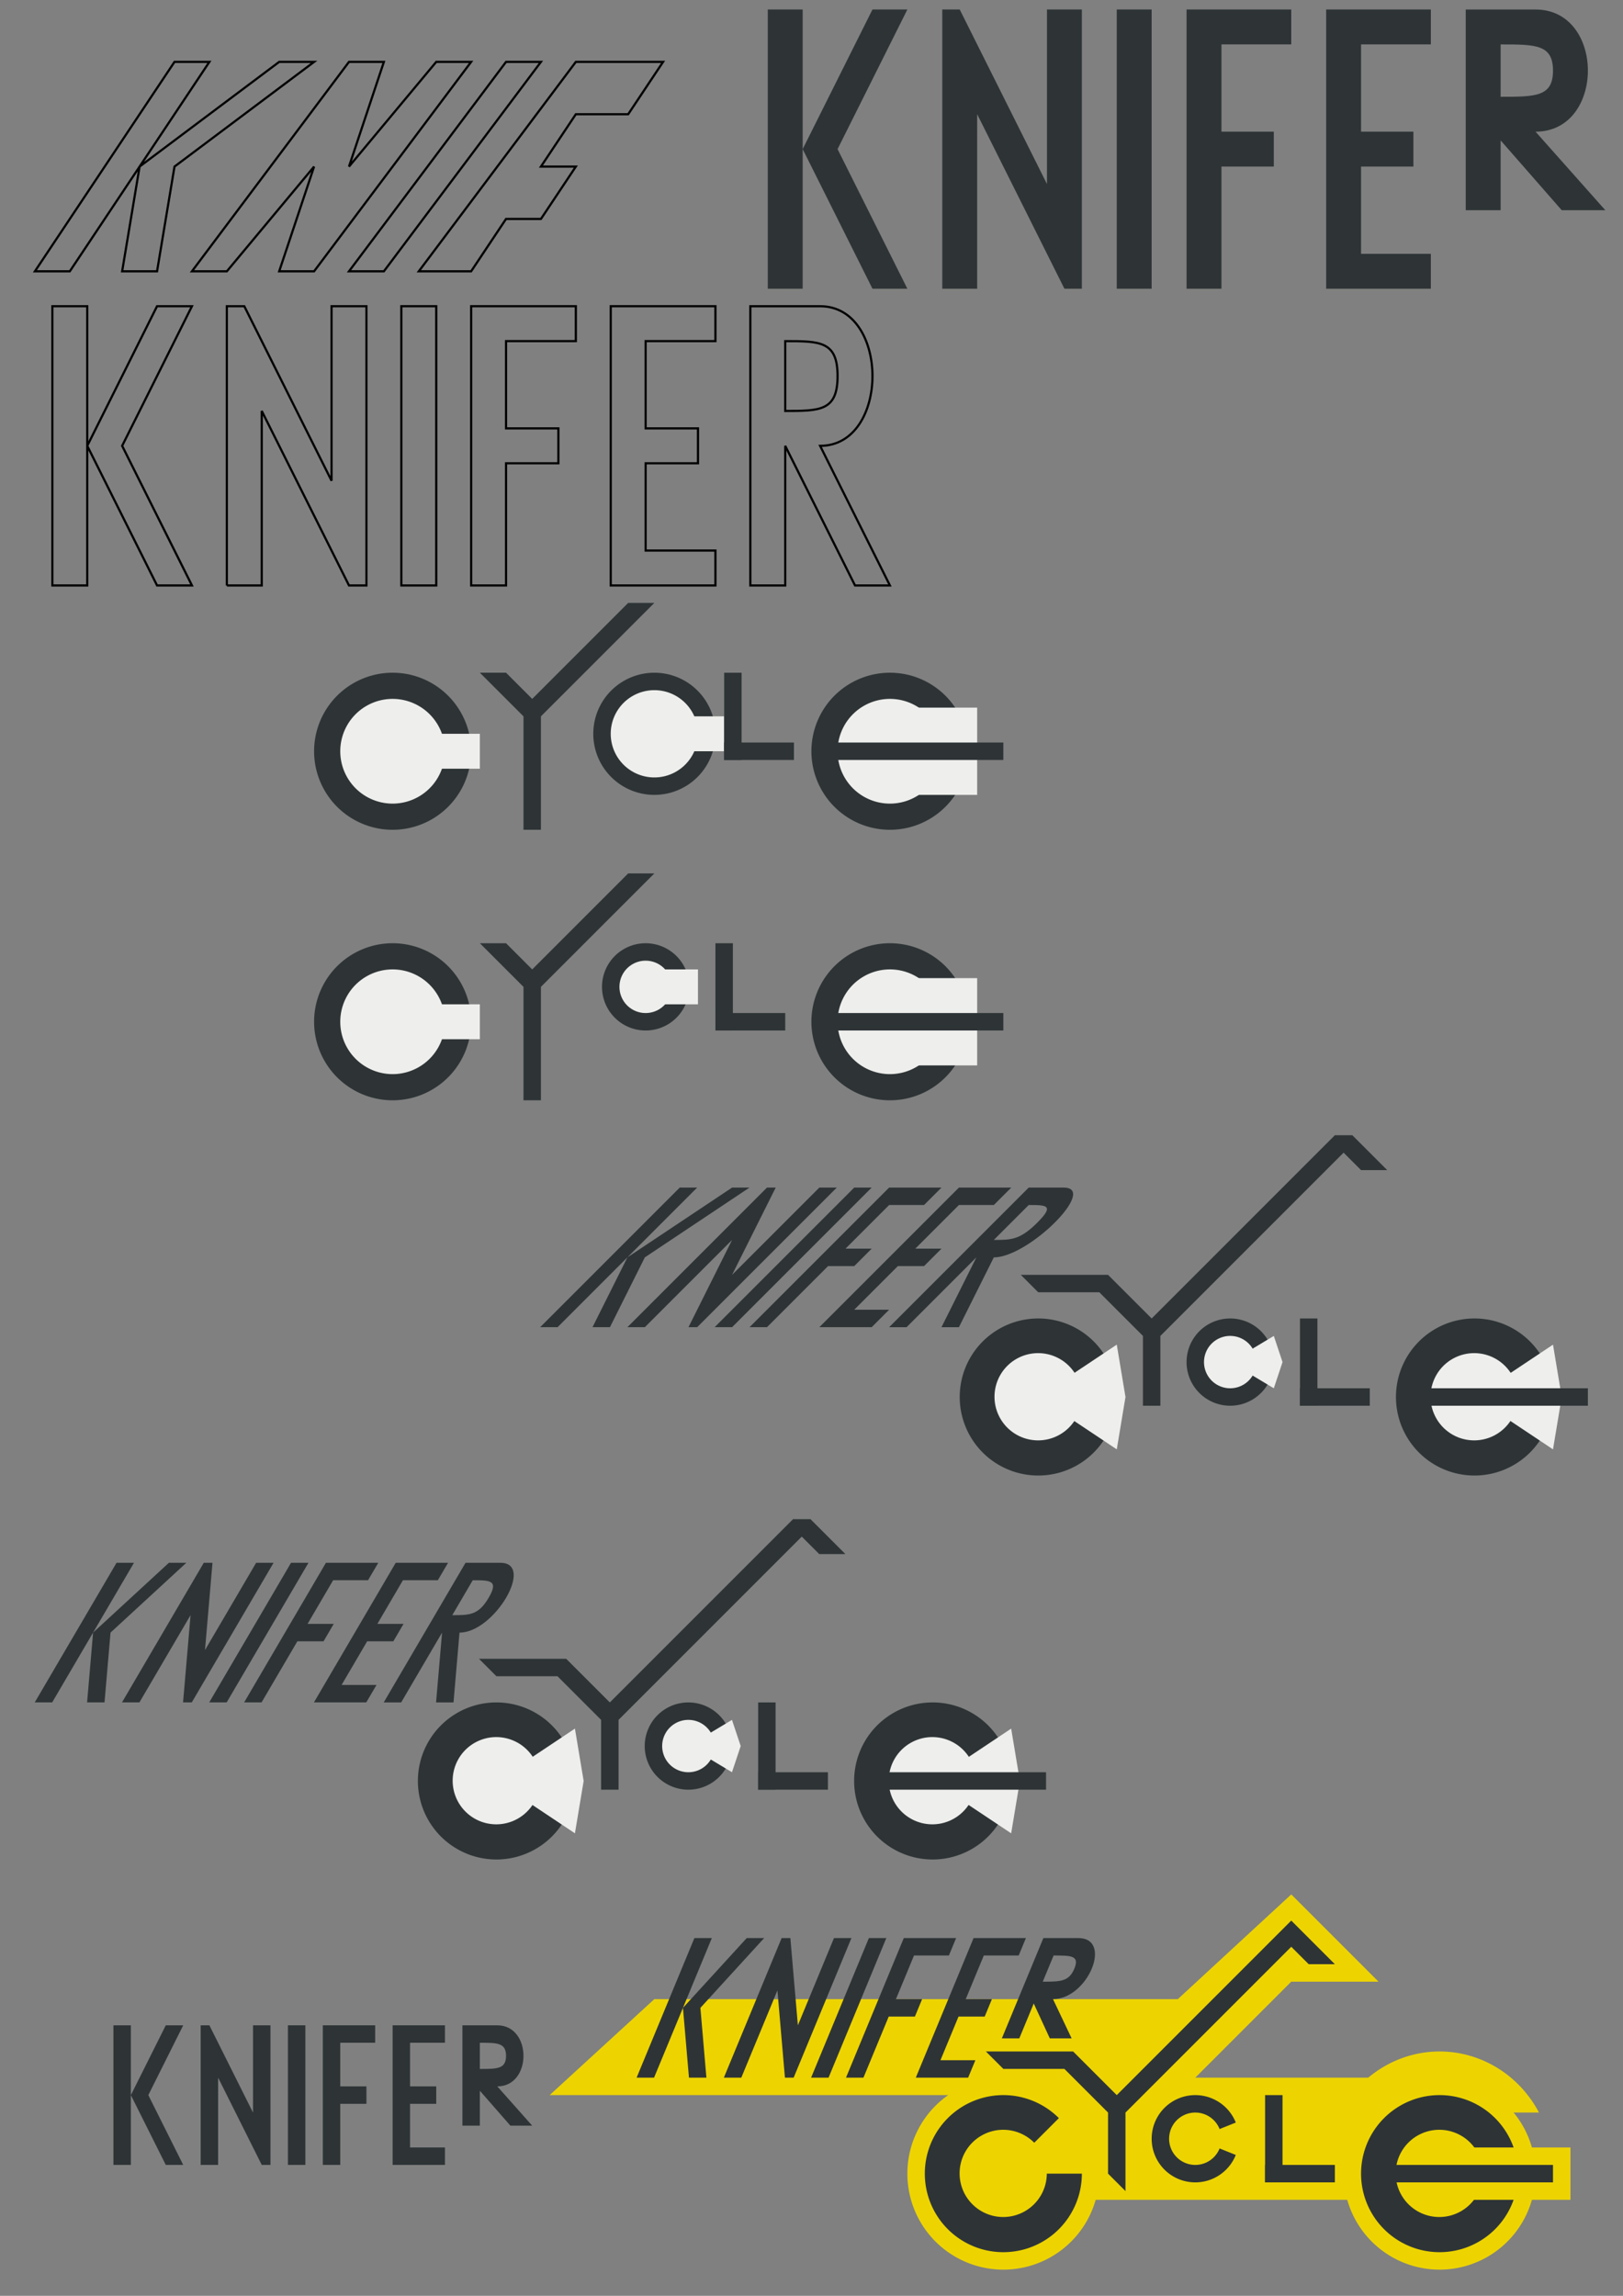 <?xml version="1.0" encoding="UTF-8" standalone="no"?>
<!-- Created with Inkscape (http://www.inkscape.org/) -->

<svg
   xmlns:dc="http://purl.org/dc/elements/1.1/"
   xmlns:cc="http://creativecommons.org/ns#"
   xmlns:rdf="http://www.w3.org/1999/02/22-rdf-syntax-ns#"
   xmlns:svg="http://www.w3.org/2000/svg"
   xmlns="http://www.w3.org/2000/svg"
   xmlns:sodipodi="http://sodipodi.sourceforge.net/DTD/sodipodi-0.dtd"
   xmlns:inkscape="http://www.inkscape.org/namespaces/inkscape"
   width="744.094"
   height="1052.362"
   id="svg2"
   version="1.1"
   inkscape:version="0.48.4 r9939"
   sodipodi:docname="title.svg">
  <rect width="100%" height="100%" fill="#808080" stroke="none"/>
  <defs
     id="defs4">
    <clipPath
       clipPathUnits="userSpaceOnUse"
       id="clipPath4637">
      <rect
         y="936.362"
         x="604"
         height="32"
         width="112"
         id="rect4639"
         style="fill:#c4a000;fill-opacity:1;stroke:none" />
    </clipPath>
  </defs>
  <sodipodi:namedview
     id="base"
     pagecolor="#ffffff"
     bordercolor="#666666"
     borderopacity="1.0"
     inkscape:pageopacity="0.0"
     inkscape:pageshadow="2"
     inkscape:zoom="1.4142136"
     inkscape:cx="467.02983"
     inkscape:cy="31.47388"
     inkscape:document-units="px"
     inkscape:current-layer="layer1"
     showgrid="false"
     inkscape:window-width="1678"
     inkscape:window-height="1032"
     inkscape:window-x="0"
     inkscape:window-y="16"
     inkscape:window-maximized="1"
     inkscape:snap-global="true"
     inkscape:snap-to-guides="true"
     inkscape:snap-page="true"
     inkscape:snap-bbox="true">
    <inkscape:grid
       type="xygrid"
       id="grid2985" />
  </sodipodi:namedview>
  <g
     inkscape:label="Layer 1"
     inkscape:groupmode="layer"
     id="layer1">
    <path
       style="fill:#edd400;stroke:none"
       d="m 252,960.362 48,-44 204,0 36,0 52,-48 40,40 -40,0 -44,44 112,0 40,32 20,0 0,24 -224,0 -52,-48 z"
       id="path4586"
       inkscape:connector-curvature="0"
       sodipodi:nodetypes="ccccccccccccccc" />
    <path
       style="fill:none;stroke:#000000;stroke-width:1px;stroke-linecap:butt;stroke-linejoin:miter;stroke-opacity:1"
       d="m 16,124.362 64,-96 16,0 -32,48 64,-48 16,0 -64,48 -8,48 -16,0 8,-48 -32,48 z"
       id="path2987"
       inkscape:connector-curvature="0" />
    <path
       style="fill:none;stroke:#000000;stroke-width:1px;stroke-linecap:butt;stroke-linejoin:miter;stroke-opacity:1"
       d="m 88,124.362 72,-96 16,0 -16,48 40,-48 16,0 -72,96 -16,0 16,-48 -40,48 z"
       id="path2989"
       inkscape:connector-curvature="0"
       sodipodi:nodetypes="ccccccccccc" />
    <path
       style="fill:none;stroke:#000000;stroke-width:1px;stroke-linecap:butt;stroke-linejoin:miter;stroke-opacity:1"
       d="m 160,124.362 72,-96 16,0 -72,96 z"
       id="path2991"
       inkscape:connector-curvature="0" />
    <path
       style="fill:none;stroke:#000000;stroke-width:1px;stroke-linecap:butt;stroke-linejoin:miter;stroke-opacity:1"
       d="m 192,124.362 72,-96 40,0 -16,24 -24,0 -16,24 16,0 -16,24 -16,0 -16,24 z"
       id="path2993"
       inkscape:connector-curvature="0" />
    <path
       style="fill:none;stroke:#000000;stroke-width:1px;stroke-linecap:butt;stroke-linejoin:miter;stroke-opacity:1"
       d="m 24,140.362 0,128 16,0 0,-64 32,64 16,0 -32,-64 32,-64 -16,0 -32,64 0,-64 z"
       id="path2995"
       inkscape:connector-curvature="0"
       sodipodi:nodetypes="cccccccccccc" />
    <path
       style="fill:none;stroke:#000000;stroke-width:1px;stroke-linecap:butt;stroke-linejoin:miter;stroke-opacity:1"
       d="m 104,268.362 0,-128 8,0 40,80 0,-80 16,0 0,128 -8,0 -40,-80 0,80 -16,0"
       id="path2997"
       inkscape:connector-curvature="0"
       sodipodi:nodetypes="ccccccccccc" />
    <path
       style="fill:none;stroke:#000000;stroke-width:1px;stroke-linecap:butt;stroke-linejoin:miter;stroke-opacity:1"
       d="m 184,268.362 0,-128 16,0 0,128 z"
       id="path2999"
       inkscape:connector-curvature="0" />
    <path
       style="fill:none;stroke:#000000;stroke-width:1px;stroke-linecap:butt;stroke-linejoin:miter;stroke-opacity:1"
       d="m 216,268.362 0,-128 48,0 0,16 -32,0 0,40 24,0 0,16 -24,0 0,56 z"
       id="path3001"
       inkscape:connector-curvature="0" />
    <path
       style="fill:none;stroke:#000000;stroke-width:1px;stroke-linecap:butt;stroke-linejoin:miter;stroke-opacity:1"
       d="m 280,268.362 0,-128 48,0 0,16 -32,0 0,40 24,0 0,16 -24,0 0,40 32,0 0,16 z"
       id="path3003"
       inkscape:connector-curvature="0" />
    <path
       style="fill:none;stroke:#000000;stroke-width:1px;stroke-linecap:butt;stroke-linejoin:miter;stroke-opacity:1"
       d="M 344 140.375 L 344 268.375 L 360 268.375 L 360 204.375 L 392 268.375 L 408 268.375 L 376 204.375 C 408 204.375 408 140.375 376 140.375 L 344 140.375 z M 360 156.375 C 376 156.375 384 156.375 384 172.375 C 384 188.375 376 188.375 360 188.375 L 360 156.375 z "
       id="path3005" />
    <path
       sodipodi:type="arc"
       style="fill:#2e3436;fill-opacity:1;stroke:none;stroke-width:7;stroke-linecap:square;stroke-linejoin:miter;stroke-miterlimit:4;stroke-opacity:1;stroke-dasharray:none"
       id="path3030"
       sodipodi:cx="180"
       sodipodi:cy="344.36218"
       sodipodi:rx="36"
       sodipodi:ry="36"
       d="m 216,344.362 a 36,36 0 1 1 -72,0 36,36 0 1 1 72,0 z" />
    <rect
       style="fill:#eeeeec;fill-opacity:1;stroke:none"
       id="rect3802"
       width="40"
       height="16"
       x="180"
       y="336.362" />
    <path
       style="fill:#2e3436;stroke:none;stroke-width:1px;stroke-linecap:butt;stroke-linejoin:miter;stroke-opacity:1;fill-opacity:1"
       d="m 220,308.362 12,0 12,12 44,-44 12,-10e-6 -52,52 0,52 -8,0 0,-52 z"
       id="path3804"
       inkscape:connector-curvature="0"
       sodipodi:nodetypes="cccccccccc" />
    <path
       sodipodi:type="arc"
       style="fill:#2e3436;fill-opacity:1;stroke:none"
       id="path3844"
       sodipodi:cx="300"
       sodipodi:cy="336.36218"
       sodipodi:rx="28"
       sodipodi:ry="28"
       d="m 328,336.362 a 28,28 0 1 1 -56,0 28,28 0 1 1 56,0 z" />
    <path
       sodipodi:type="arc"
       style="fill:#eeeeec;fill-opacity:1;stroke:none"
       id="path3846"
       sodipodi:cx="300"
       sodipodi:cy="336.36218"
       sodipodi:rx="20"
       sodipodi:ry="20"
       d="m 320,336.362 a 20,20 0 1 1 -40,0 20,20 0 1 1 40,0 z" />
    <rect
       style="fill:#eeeeec;fill-opacity:1;stroke:none"
       id="rect3848"
       width="32"
       height="16"
       x="300"
       y="328.362" />
    <rect
       style="fill:#2e3436;fill-opacity:1;stroke:none"
       id="rect3850"
       width="8"
       height="40"
       x="332"
       y="308.362" />
    <rect
       style="fill:#2e3436;fill-opacity:1;stroke:none"
       id="rect3852"
       width="32"
       height="8"
       x="332"
       y="340.362" />
    <path
       sodipodi:type="arc"
       style="fill:#2e3436;fill-opacity:1;stroke:none"
       id="path3885"
       sodipodi:cx="408"
       sodipodi:cy="344.36218"
       sodipodi:rx="36"
       sodipodi:ry="36"
       d="m 444,344.362 a 36,36 0 1 1 -72,0 36,36 0 1 1 72,0 z" />
    <rect
       style="fill:#eeeeec;fill-opacity:1;stroke:none"
       id="rect3891"
       width="40"
       height="40"
       x="408"
       y="324.362" />
    <path
       sodipodi:type="arc"
       style="fill:#eeeeec;fill-opacity:1;stroke:none"
       id="path3895"
       sodipodi:cx="408"
       sodipodi:cy="344.36218"
       sodipodi:rx="24"
       sodipodi:ry="24"
       d="m 432,344.362 a 24,24 0 1 1 -48,0 24,24 0 1 1 48,0 z" />
    <rect
       style="fill:#2e3436;fill-opacity:1;stroke:none"
       id="rect3889"
       width="84"
       height="8"
       x="376"
       y="340.362" />
    <path
       sodipodi:type="arc"
       style="fill:#eeeeec;fill-opacity:1;stroke:none"
       id="path3893"
       sodipodi:cx="180"
       sodipodi:cy="344.36218"
       sodipodi:rx="24"
       sodipodi:ry="24"
       d="m 204,344.362 a 24,24 0 1 1 -48,0 24,24 0 1 1 48,0 z" />
    <path
       transform="translate(296,296)"
       sodipodi:type="arc"
       style="fill:#2e3436;fill-opacity:1;stroke:none"
       id="path3030-9"
       sodipodi:cx="180"
       sodipodi:cy="344.36218"
       sodipodi:rx="36"
       sodipodi:ry="36"
       d="m 216,344.362 a 36,36 0 1 1 -72,0 36,36 0 1 1 72,0 z" />
    <path
       style="fill:#2e3436;fill-opacity:1;stroke:none"
       d="m 504,592.362 -28,0 -8,-8 40,0 20,20 84,-84 8,0 16,16 -12,0 -8,-8 -84,84 0,32 -8,0 0,-32 z"
       id="path3804-2"
       inkscape:connector-curvature="0"
       sodipodi:nodetypes="ccccccccccccccc" />
    <rect
       style="fill:#2e3436;fill-opacity:1;stroke:none"
       id="rect3850-5"
       width="8"
       height="40"
       x="596"
       y="604.362" />
    <rect
       style="fill:#2e3436;fill-opacity:1;stroke:none"
       id="rect3852-9"
       width="32"
       height="8"
       x="596"
       y="636.362" />
    <path
       transform="translate(268,296)"
       sodipodi:type="arc"
       style="fill:#2e3436;fill-opacity:1;stroke:none"
       id="path3885-4"
       sodipodi:cx="408"
       sodipodi:cy="344.36218"
       sodipodi:rx="36"
       sodipodi:ry="36"
       d="m 444,344.362 a 36,36 0 1 1 -72,0 36,36 0 1 1 72,0 z" />
    <path
       transform="matrix(0.833,0,0,0.833,336,353.394)"
       sodipodi:type="arc"
       style="fill:#eeeeec;fill-opacity:1;stroke:none"
       id="path3895-6"
       sodipodi:cx="408"
       sodipodi:cy="344.36218"
       sodipodi:rx="24"
       sodipodi:ry="24"
       d="m 432,344.362 a 24,24 0 1 1 -48,0 24,24 0 1 1 48,0 z" />
    <path
       transform="matrix(0.833,0,0,0.833,326,353.394)"
       sodipodi:type="arc"
       style="fill:#eeeeec;fill-opacity:1;stroke:none"
       id="path3893-1"
       sodipodi:cx="180"
       sodipodi:cy="344.36218"
       sodipodi:rx="24"
       sodipodi:ry="24"
       d="m 204,344.362 a 24,24 0 1 1 -48,0 24,24 0 1 1 48,0 z" />
    <path
       transform="translate(1e-7,124)"
       sodipodi:type="arc"
       style="fill:#2e3436;fill-opacity:1;stroke:none"
       id="path3030-0"
       sodipodi:cx="180"
       sodipodi:cy="344.36218"
       sodipodi:rx="36"
       sodipodi:ry="36"
       d="m 216,344.362 a 36,36 0 1 1 -72,0 36,36 0 1 1 72,0 z" />
    <rect
       style="fill:#eeeeec;fill-opacity:1;stroke:none"
       id="rect3802-7"
       width="40"
       height="16"
       x="180"
       y="460.362" />
    <path
       style="fill:#2e3436;fill-opacity:1;stroke:none"
       d="m 220,432.362 12,0 12,12 44,-44 12,-10e-6 -52,52 0,52 -8,0 0,-52 z"
       id="path3804-0"
       inkscape:connector-curvature="0"
       sodipodi:nodetypes="cccccccccc" />
    <rect
       style="fill:#2e3436;fill-opacity:1;stroke:none"
       id="rect3850-1"
       width="8"
       height="40"
       x="328"
       y="432.362" />
    <rect
       style="fill:#2e3436;fill-opacity:1;stroke:none"
       id="rect3852-4"
       width="32"
       height="8"
       x="328"
       y="464.362" />
    <path
       transform="translate(1e-7,124)"
       sodipodi:type="arc"
       style="fill:#2e3436;fill-opacity:1;stroke:none"
       id="path3885-8"
       sodipodi:cx="408"
       sodipodi:cy="344.36218"
       sodipodi:rx="36"
       sodipodi:ry="36"
       d="m 444,344.362 a 36,36 0 1 1 -72,0 36,36 0 1 1 72,0 z" />
    <rect
       style="fill:#eeeeec;fill-opacity:1;stroke:none"
       id="rect3891-3"
       width="40"
       height="40"
       x="408"
       y="448.362" />
    <path
       transform="translate(1e-7,124)"
       sodipodi:type="arc"
       style="fill:#eeeeec;fill-opacity:1;stroke:none"
       id="path3895-7"
       sodipodi:cx="408"
       sodipodi:cy="344.36218"
       sodipodi:rx="24"
       sodipodi:ry="24"
       d="m 432,344.362 a 24,24 0 1 1 -48,0 24,24 0 1 1 48,0 z" />
    <rect
       style="fill:#2e3436;fill-opacity:1;stroke:none"
       id="rect3889-7"
       width="84"
       height="8"
       x="376"
       y="464.362" />
    <path
       transform="translate(1e-7,124)"
       sodipodi:type="arc"
       style="fill:#eeeeec;fill-opacity:1;stroke:none"
       id="path3893-7"
       sodipodi:cx="180"
       sodipodi:cy="344.36218"
       sodipodi:rx="24"
       sodipodi:ry="24"
       d="m 204,344.362 a 24,24 0 1 1 -48,0 24,24 0 1 1 48,0 z" />
    <path
       sodipodi:type="arc"
       style="fill:#2e3436;fill-opacity:1;stroke:none"
       id="path4174"
       sodipodi:cx="292"
       sodipodi:cy="452.36218"
       sodipodi:rx="20"
       sodipodi:ry="20"
       d="m 312,452.362 a 20,20 0 1 1 -40,0 20,20 0 1 1 40,0 z"
       transform="translate(4,0)" />
    <path
       sodipodi:type="arc"
       style="fill:#eeeeec;fill-opacity:1;stroke:none"
       id="path4176"
       sodipodi:cx="292"
       sodipodi:cy="452.36218"
       sodipodi:rx="12"
       sodipodi:ry="12"
       d="m 304,452.362 a 12,12 0 1 1 -24,0 12,12 0 1 1 24,0 z"
       transform="translate(4,0)" />
    <rect
       style="fill:#eeeeec;fill-opacity:1;stroke:none"
       id="rect4178"
       width="24"
       height="16"
       x="296"
       y="444.362" />
    <g
       id="g4233"
       transform="matrix(0.5,0,-0.5,0.5,601.825,246.425)">
      <path
         sodipodi:nodetypes="cccccccccccc"
         inkscape:connector-curvature="0"
         id="path2995-5"
         d="m 15.5,595.862 0,128 16,0 0,-64 32,64 16,0 -32,-64 32,-64 -16,0 -32,64 0,-64 z"
         style="fill:#2e3436;stroke:none" />
      <path
         sodipodi:nodetypes="ccccccccccc"
         inkscape:connector-curvature="0"
         id="path2997-8"
         d="m 95.5,723.862 0,-128 8,0 40,80 0,-80 16,0 0,128 -8,0 -40,-80 0,80 -16,0"
         style="fill:#2e3436;stroke:none" />
      <path
         inkscape:connector-curvature="0"
         id="path2999-9"
         d="m 175.5,723.862 0,-128 16,0 0,128 z"
         style="fill:#2e3436;stroke:none" />
      <path
         inkscape:connector-curvature="0"
         id="path3001-8"
         d="m 207.5,723.862 0,-128 48,0 0,16 -32,0 0,40 24,0 0,16 -24,0 0,56 z"
         style="fill:#2e3436;stroke:none" />
      <path
         inkscape:connector-curvature="0"
         id="path3003-9"
         d="m 271.5,723.862 0,-128 48,0 0,16 -32,0 0,40 24,0 0,16 -24,0 0,40 32,0 0,16 z"
         style="fill:#2e3436;stroke:none" />
      <path
         id="path3005-9"
         d="m 335.5,595.875 0,128 16,0 0,-64 32,64 16,0 -32,-64 c 32,0 32,-64 0,-64 l -32,0 z m 16,16 c 16,0 24,0 24,16 0,16 -8,16 -24,16 l 0,-32 z"
         style="fill:#2e3436;stroke:none"
         inkscape:connector-curvature="0" />
    </g>
    <path
       sodipodi:type="arc"
       style="fill:#2e3436;fill-opacity:1;stroke:none"
       id="path4241"
       sodipodi:cx="548"
       sodipodi:cy="744.36218"
       sodipodi:rx="20"
       sodipodi:ry="20"
       d="m 568,744.362 a 20,20 0 1 1 -40,0 20,20 0 1 1 40,0 z"
       transform="translate(16,-120)" />
    <path
       sodipodi:type="arc"
       style="fill:#eeeeec;fill-opacity:1;stroke:none"
       id="path4243"
       sodipodi:cx="548"
       sodipodi:cy="744.36218"
       sodipodi:rx="12"
       sodipodi:ry="12"
       d="m 560,744.362 a 12,12 0 1 1 -24,0 12,12 0 1 1 24,0 z"
       transform="translate(16,-120)" />
    <path
       style="fill:#eeeeec;stroke:none"
       d="m 564,624.362 20,-12 4,12 -4,12 z"
       id="path4247"
       inkscape:connector-curvature="0" />
    <path
       style="fill:#eeeeec;stroke:none"
       d="m 676,640.362 36,-24 4,24 -4,24 -36,-24"
       id="path4251"
       inkscape:connector-curvature="0" />
    <rect
       style="fill:#2e3436;fill-opacity:1;stroke:none"
       id="rect3889-0"
       width="84"
       height="8"
       x="644"
       y="636.362" />
    <path
       style="fill:#eeeeec;stroke:none"
       d="m 476,640.362 36,-24 4,24 -4,24 -36,-24"
       id="path4251-9"
       inkscape:connector-curvature="0" />
    <path
       transform="translate(47.586,472)"
       sodipodi:type="arc"
       style="fill:#2e3436;fill-opacity:1;stroke:none"
       id="path3030-9-6"
       sodipodi:cx="180"
       sodipodi:cy="344.36218"
       sodipodi:rx="36"
       sodipodi:ry="36"
       d="m 216,344.362 a 36,36 0 1 1 -72,0 36,36 0 1 1 72,0 z" />
    <path
       style="fill:#2e3436;fill-opacity:1;stroke:none"
       d="m 255.586,768.362 -28,0 -8,-8 40,0 20,20 84,-84 8,0 16,16 -12,0 -8,-8 -84,84 0,32 -8,0 0,-32 z"
       id="path3804-2-5"
       inkscape:connector-curvature="0"
       sodipodi:nodetypes="ccccccccccccccc" />
    <rect
       style="fill:#2e3436;fill-opacity:1;stroke:none"
       id="rect3850-5-7"
       width="8"
       height="40"
       x="347.586"
       y="780.362" />
    <rect
       style="fill:#2e3436;fill-opacity:1;stroke:none"
       id="rect3852-9-4"
       width="32"
       height="8"
       x="347.586"
       y="812.362" />
    <path
       transform="translate(19.586,472)"
       sodipodi:type="arc"
       style="fill:#2e3436;fill-opacity:1;stroke:none"
       id="path3885-4-2"
       sodipodi:cx="408"
       sodipodi:cy="344.36218"
       sodipodi:rx="36"
       sodipodi:ry="36"
       d="m 444,344.362 a 36,36 0 1 1 -72,0 36,36 0 1 1 72,0 z" />
    <path
       transform="matrix(0.833,0,0,0.833,87.586,529.394)"
       sodipodi:type="arc"
       style="fill:#eeeeec;fill-opacity:1;stroke:none"
       id="path3895-6-3"
       sodipodi:cx="408"
       sodipodi:cy="344.36218"
       sodipodi:rx="24"
       sodipodi:ry="24"
       d="m 432,344.362 a 24,24 0 1 1 -48,0 24,24 0 1 1 48,0 z" />
    <path
       transform="matrix(0.833,0,0,0.833,77.586,529.394)"
       sodipodi:type="arc"
       style="fill:#eeeeec;fill-opacity:1;stroke:none"
       id="path3893-1-6"
       sodipodi:cx="180"
       sodipodi:cy="344.36218"
       sodipodi:rx="24"
       sodipodi:ry="24"
       d="m 204,344.362 a 24,24 0 1 1 -48,0 24,24 0 1 1 48,0 z" />
    <g
       id="g4233-4"
       transform="matrix(0.5,0,-0.293,0.5,220.263,418.425)">
      <path
         sodipodi:nodetypes="cccccccccccc"
         inkscape:connector-curvature="0"
         id="path2995-5-5"
         d="m 15.5,595.862 0,128 16,0 0,-64 32,64 16,0 -32,-64 32,-64 -16,0 -32,64 0,-64 z"
         style="fill:#2e3436;stroke:none" />
      <path
         sodipodi:nodetypes="ccccccccccc"
         inkscape:connector-curvature="0"
         id="path2997-8-9"
         d="m 95.5,723.862 0,-128 8,0 40,80 0,-80 16,0 0,128 -8,0 -40,-80 0,80 -16,0"
         style="fill:#2e3436;stroke:none" />
      <path
         inkscape:connector-curvature="0"
         id="path2999-9-2"
         d="m 175.5,723.862 0,-128 16,0 0,128 z"
         style="fill:#2e3436;stroke:none" />
      <path
         inkscape:connector-curvature="0"
         id="path3001-8-7"
         d="m 207.5,723.862 0,-128 48,0 0,16 -32,0 0,40 24,0 0,16 -24,0 0,56 z"
         style="fill:#2e3436;stroke:none" />
      <path
         inkscape:connector-curvature="0"
         id="path3003-9-5"
         d="m 271.5,723.862 0,-128 48,0 0,16 -32,0 0,40 24,0 0,16 -24,0 0,40 32,0 0,16 z"
         style="fill:#2e3436;stroke:none" />
      <path
         id="path3005-9-2"
         d="m 335.5,595.875 0,128 16,0 0,-64 32,64 16,0 -32,-64 c 32,0 32,-64 0,-64 l -32,0 z m 16,16 c 16,0 24,0 24,16 0,16 -8,16 -24,16 l 0,-32 z"
         style="fill:#2e3436;stroke:none"
         inkscape:connector-curvature="0" />
    </g>
    <path
       sodipodi:type="arc"
       style="fill:#2e3436;fill-opacity:1;stroke:none"
       id="path4241-5"
       sodipodi:cx="548"
       sodipodi:cy="744.36218"
       sodipodi:rx="20"
       sodipodi:ry="20"
       d="m 568,744.362 a 20,20 0 1 1 -40,0 20,20 0 1 1 40,0 z"
       transform="translate(-232.414,56)" />
    <path
       sodipodi:type="arc"
       style="fill:#eeeeec;fill-opacity:1;stroke:none"
       id="path4243-6"
       sodipodi:cx="548"
       sodipodi:cy="744.36218"
       sodipodi:rx="12"
       sodipodi:ry="12"
       d="m 560,744.362 a 12,12 0 1 1 -24,0 12,12 0 1 1 24,0 z"
       transform="translate(-232.414,56)" />
    <path
       style="fill:#eeeeec;stroke:none"
       d="m 315.586,800.362 20,-12 4,12 -4,12 z"
       id="path4247-5"
       inkscape:connector-curvature="0" />
    <path
       style="fill:#eeeeec;stroke:none"
       d="m 427.586,816.362 36,-24 4,24 -4,24 -36,-24"
       id="path4251-94"
       inkscape:connector-curvature="0" />
    <rect
       style="fill:#2e3436;fill-opacity:1;stroke:none"
       id="rect3889-0-0"
       width="84"
       height="8"
       x="395.586"
       y="812.362" />
    <path
       style="fill:#eeeeec;stroke:none"
       d="m 227.586,816.362 36,-24 4,24 -4,24 -36,-24"
       id="path4251-9-8"
       inkscape:connector-curvature="0" />
    <path
       style="fill:#2e3436;stroke:none"
       d="m 352,4.349 0,128 16,0 0,-64 32,64 16,0 -32,-64 32,-64 -16,0 -32,64 0,-64 z"
       id="path2995-1"
       inkscape:connector-curvature="0"
       sodipodi:nodetypes="cccccccccccc" />
    <path
       style="fill:#2e3436;stroke:none"
       d="m 432,132.349 0,-128 8,0 40,80 0,-80 16,0 0,128 -8,0 -40,-80 0,80 -16,0"
       id="path2997-9"
       inkscape:connector-curvature="0"
       sodipodi:nodetypes="ccccccccccc" />
    <path
       style="fill:#2e3436;stroke:none"
       d="m 512,132.349 0,-128 16,0 0,128 z"
       id="path2999-3"
       inkscape:connector-curvature="0"
       sodipodi:nodetypes="ccccc" />
    <path
       style="fill:#2e3436;stroke:none"
       d="m 544,132.349 0,-128 48,0 0,16 -32,0 0,40 24,0 0,16 -24,0 0,56 z"
       id="path3001-5"
       inkscape:connector-curvature="0"
       sodipodi:nodetypes="ccccccccccc" />
    <path
       style="fill:#2e3436;stroke:none"
       d="m 608,132.349 0,-128 48,0 0,16 -32,0 0,40 24,0 0,16 -24,0 0,40 32,0 0,16 z"
       id="path3003-7"
       inkscape:connector-curvature="0"
       sodipodi:nodetypes="ccccccccccccc" />
    <path
       inkscape:connector-curvature="0"
       style="fill:#2e3436;stroke:none"
       d="m 672,4.362 0,92 16,0 0,-32 28,32 20,0 -32,-36 c 32,0 32,-56 0,-56 z m 16,16 c 16,0 24,-3e-6 24,12 0,12 -8,12 -24,12 z"
       id="path3005-90"
       sodipodi:nodetypes="cccccccsccscc" />
    <g
       id="g4488"
       transform="matrix(0.5,0,0,0.5,-182,842.181)">
      <path
         sodipodi:nodetypes="cccccccccccc"
         inkscape:connector-curvature="0"
         id="path2995-1-6"
         d="m 468,172.362 0,128 16,0 0,-64 32,64 16,0 -32,-64 32,-64 -16,0 -32,64 0,-64 z"
         style="fill:#2e3436;stroke:none" />
      <path
         sodipodi:nodetypes="ccccccccccc"
         inkscape:connector-curvature="0"
         id="path2997-9-5"
         d="m 548,300.362 0,-128 8,0 40,80 0,-80 16,0 0,128 -8,0 -40,-80 0,80 -16,0"
         style="fill:#2e3436;stroke:none" />
      <path
         sodipodi:nodetypes="ccccc"
         inkscape:connector-curvature="0"
         id="path2999-3-0"
         d="m 628,300.362 0,-128 16,0 0,128 z"
         style="fill:#2e3436;stroke:none" />
      <path
         sodipodi:nodetypes="ccccccccccc"
         inkscape:connector-curvature="0"
         id="path3001-5-7"
         d="m 660,300.362 0,-128 48,0 0,16 -32,0 0,40 24,0 0,16 -24,0 0,56 z"
         style="fill:#2e3436;stroke:none" />
      <path
         sodipodi:nodetypes="ccccccccccccc"
         inkscape:connector-curvature="0"
         id="path3003-7-8"
         d="m 724,300.362 0,-128 48,0 0,16 -32,0 0,40 24,0 0,16 -24,0 0,40 32,0 0,16 z"
         style="fill:#2e3436;stroke:none" />
      <path
         sodipodi:nodetypes="cccccccsccscc"
         id="path3005-90-9"
         d="m 788,172.375 0,92 16,0 0,-32 28,32 20,0 -32,-36 c 32,0 32,-56 0,-56 z m 16,16 c 16,0 24,0 24,12 0,12 -8,12 -24,12 z"
         style="fill:#2e3436;stroke:none"
         inkscape:connector-curvature="0" />
    </g>
    <path
       sodipodi:type="arc"
       style="fill:#edd400;fill-opacity:1;stroke:none"
       id="path4588"
       sodipodi:cx="460"
       sodipodi:cy="996.36218"
       sodipodi:rx="44"
       sodipodi:ry="44"
       d="m 504,996.362 a 44,44 0 1 1 -88,0 44,44 0 1 1 88,0 z" />
    <path
       transform="translate(280,652)"
       sodipodi:type="arc"
       style="fill:#2e3436;fill-opacity:1;stroke:none"
       id="path3030-9-6-3"
       sodipodi:cx="180"
       sodipodi:cy="344.36218"
       sodipodi:rx="36"
       sodipodi:ry="36"
       d="m 216,344.362 a 36,36 0 1 1 -72,0 36,36 0 1 1 72,0 z" />
    <path
       style="fill:#2e3436;fill-opacity:1;stroke:none"
       d="m 488,948.362 -28,0 -8,-8 40,0 20,20 76,-76 4,-4 20,20 -12,0 -8,-8 -76,76 3e-5,36 -8,-8 -3e-5,-28 z"
       id="path3804-2-5-9"
       inkscape:connector-curvature="0"
       sodipodi:nodetypes="ccccccccccccccc" />
    <rect
       style="fill:#2e3436;fill-opacity:1;stroke:none"
       id="rect3850-5-7-6"
       width="8"
       height="40"
       x="580"
       y="960.362" />
    <rect
       style="fill:#2e3436;fill-opacity:1;stroke:none"
       id="rect3852-9-4-7"
       width="32"
       height="8"
       x="580"
       y="992.362" />
    <path
       transform="translate(200,0)"
       sodipodi:type="arc"
       style="fill:#edd400;fill-opacity:1;stroke:none"
       id="path4588-9"
       sodipodi:cx="460"
       sodipodi:cy="996.36218"
       sodipodi:rx="44"
       sodipodi:ry="44"
       d="m 504,996.362 a 44,44 0 1 1 -88,0 44,44 0 1 1 88,0 z" />
    <path
       sodipodi:type="arc"
       style="fill:#edd400;fill-opacity:1;stroke:none"
       id="path4628"
       sodipodi:cx="660"
       sodipodi:cy="994.36218"
       sodipodi:rx="52"
       sodipodi:ry="54"
       d="m 712,994.362 a 52,54 0 1 1 -104,0 52,54 0 1 1 104,0 z"
       clip-path="url(#clipPath4637)" />
    <path
       transform="translate(252,652)"
       sodipodi:type="arc"
       style="fill:#2e3436;fill-opacity:1;stroke:none"
       id="path3885-4-2-2"
       sodipodi:cx="408"
       sodipodi:cy="344.36218"
       sodipodi:rx="36"
       sodipodi:ry="36"
       d="m 444,344.362 a 36,36 0 1 1 -72,0 36,36 0 1 1 72,0 z" />
    <path
       transform="matrix(0.833,0,0,0.833,320,709.394)"
       sodipodi:type="arc"
       style="fill:#edd400;fill-opacity:1;stroke:none"
       id="path3895-6-3-4"
       sodipodi:cx="408"
       sodipodi:cy="344.36218"
       sodipodi:rx="24"
       sodipodi:ry="24"
       d="m 432,344.362 a 24,24 0 1 1 -48,0 24,24 0 1 1 48,0 z" />
    <path
       transform="matrix(0.833,0,0,0.833,310,709.394)"
       sodipodi:type="arc"
       style="fill:#edd400;fill-opacity:1;stroke:none"
       id="path3893-1-6-0"
       sodipodi:cx="180"
       sodipodi:cy="344.36218"
       sodipodi:rx="24"
       sodipodi:ry="24"
       d="m 204,344.362 a 24,24 0 1 1 -48,0 24,24 0 1 1 48,0 z" />
    <path
       sodipodi:type="arc"
       style="fill:#2e3436;fill-opacity:1;stroke:none"
       id="path4241-5-6"
       sodipodi:cx="548"
       sodipodi:cy="744.36218"
       sodipodi:rx="20"
       sodipodi:ry="20"
       d="m 568,744.362 a 20,20 0 1 1 -40,0 20,20 0 1 1 40,0 z"
       transform="translate(-3.1e-5,236)" />
    <path
       sodipodi:type="arc"
       style="fill:#edd400;fill-opacity:1;stroke:none"
       id="path4243-6-0"
       sodipodi:cx="548"
       sodipodi:cy="744.36218"
       sodipodi:rx="12"
       sodipodi:ry="12"
       d="m 560,744.362 a 12,12 0 1 1 -24,0 12,12 0 1 1 24,0 z"
       transform="translate(-3.1e-5,236)" />
    <path
       style="fill:#edd400;stroke:none"
       d="m 548,980.362 20,-8 8,8 -8,8 z"
       id="path4247-5-0"
       inkscape:connector-curvature="0"
       sodipodi:nodetypes="ccccc" />
    <path
       style="fill:#edd400;stroke:none"
       d="m 660,996.362 3e-5,-12 36,0 4,12 -4,12 -36,0"
       id="path4251-94-8"
       inkscape:connector-curvature="0"
       sodipodi:nodetypes="cccccc" />
    <rect
       style="fill:#2e3436;fill-opacity:1;stroke:none"
       id="rect3889-0-0-0"
       width="84"
       height="8"
       x="628"
       y="992.362" />
    <path
       style="fill:#edd400;stroke:none"
       d="M 460,996.362 488,968.362 l 12,12 0,16 -40,2e-5"
       id="path4251-9-8-4"
       inkscape:connector-curvature="0"
       sodipodi:nodetypes="ccccc" />
    <g
       id="g4488-4"
       transform="matrix(0.5,0,-0.207,0.5,120.039,802.181)">
      <path
         sodipodi:nodetypes="cccccccccccc"
         inkscape:connector-curvature="0"
         id="path2995-1-6-7"
         d="m 468,172.362 0,128 16,0 0,-64 32,64 16,0 -32,-64 32,-64 -16,0 -32,64 0,-64 z"
         style="fill:#2e3436;stroke:none" />
      <path
         sodipodi:nodetypes="ccccccccccc"
         inkscape:connector-curvature="0"
         id="path2997-9-5-1"
         d="m 548,300.362 0,-128 8,0 40,80 0,-80 16,0 0,128 -8,0 -40,-80 0,80 -16,0"
         style="fill:#2e3436;stroke:none" />
      <path
         sodipodi:nodetypes="ccccc"
         inkscape:connector-curvature="0"
         id="path2999-3-0-6"
         d="m 628,300.362 0,-128 16,0 0,128 z"
         style="fill:#2e3436;stroke:none" />
      <path
         sodipodi:nodetypes="ccccccccccc"
         inkscape:connector-curvature="0"
         id="path3001-5-7-4"
         d="m 660,300.362 0,-128 48,0 0,16 -32,0 0,40 24,0 0,16 -24,0 0,56 z"
         style="fill:#2e3436;stroke:none" />
      <path
         sodipodi:nodetypes="ccccccccccccc"
         inkscape:connector-curvature="0"
         id="path3003-7-8-4"
         d="m 724,300.362 0,-128 48,0 0,16 -32,0 0,40 24,0 0,16 -24,0 0,40 32,0 0,16 z"
         style="fill:#2e3436;stroke:none" />
      <path
         sodipodi:nodetypes="cccccccsccscc"
         id="path3005-90-9-8"
         d="m 788,172.375 0,92 16,0 0,-32 28,32 20,0 -32,-36 c 32,0 32,-56 0,-56 z m 16,16 c 16,0 24,0 24,12 0,12 -8,12 -24,12 z"
         style="fill:#2e3436;stroke:none"
         inkscape:connector-curvature="0" />
    </g>
  </g>
</svg>
